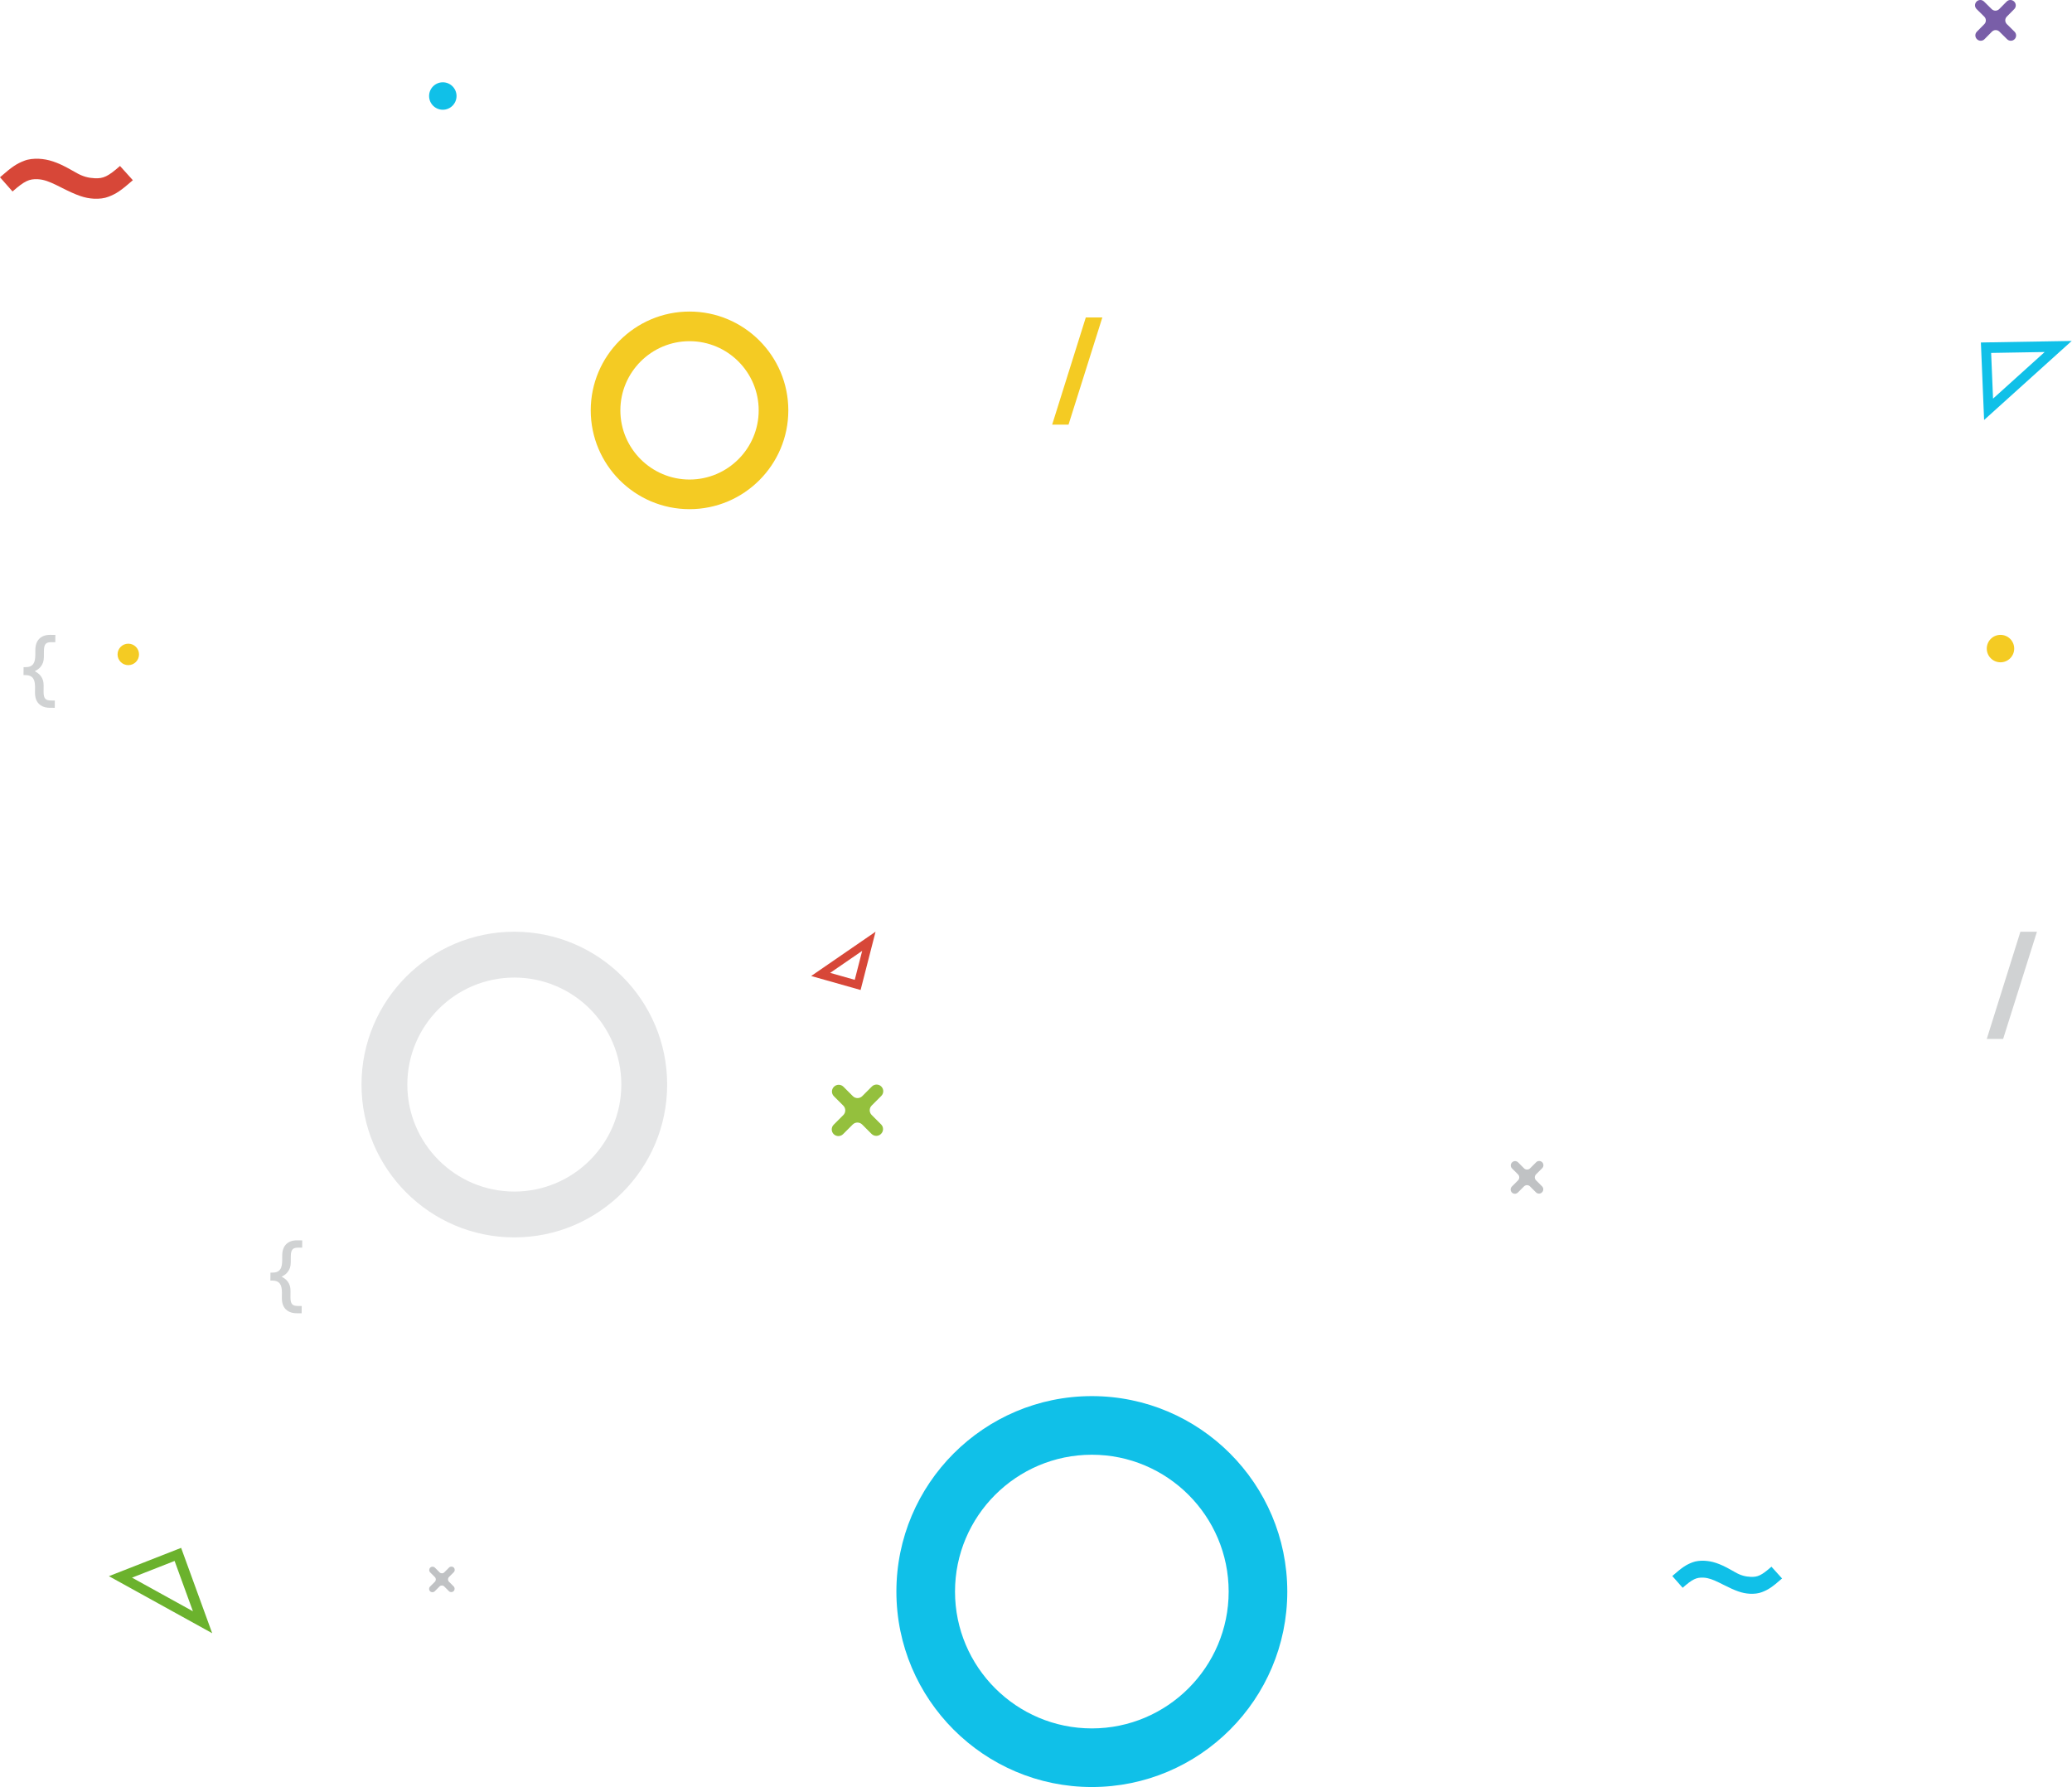 <svg width="705" height="608" viewBox="0 0 705 608" fill="none" xmlns="http://www.w3.org/2000/svg">
<path fill-rule="evenodd" clip-rule="evenodd" d="M524.683 403.623L522.644 401.584C522.08 401.021 522.081 400.108 522.644 399.545L524.729 397.461C525.291 396.898 525.29 395.985 524.729 395.423H524.729C524.166 394.859 523.252 394.859 522.69 395.423L520.605 397.507C520.042 398.069 519.13 398.069 518.567 397.507L516.528 395.469C515.965 394.905 515.053 394.905 514.49 395.469L514.466 395.491C513.905 396.055 513.905 396.967 514.467 397.53L516.505 399.568C517.069 400.132 517.069 401.044 516.505 401.607L514.421 403.691C513.859 404.255 513.859 405.167 514.421 405.73C514.985 406.293 515.898 406.293 516.461 405.73L518.544 403.645C519.108 403.083 520.02 403.083 520.583 403.645L522.62 405.685C523.184 406.247 524.097 406.247 524.661 405.685L524.682 405.661C525.245 405.099 525.245 404.185 524.683 403.623Z" fill="#C0C2C4"/>
<path fill-rule="evenodd" clip-rule="evenodd" d="M292.818 336.826L297.908 317L276 332.067L292.818 336.826ZM293.359 323.51L290.829 333.367L282.467 331L293.359 323.51Z" fill="#D74738"/>
<path fill-rule="evenodd" clip-rule="evenodd" d="M299.792 382.552L296.587 379.347C295.702 378.462 295.703 377.028 296.587 376.143L299.863 372.866C300.748 371.982 300.748 370.548 299.864 369.663H299.863C298.979 368.779 297.544 368.779 296.659 369.663L293.383 372.94C292.498 373.824 291.064 373.824 290.18 372.94L286.976 369.736C286.091 368.85 284.656 368.85 283.771 369.736L283.735 369.772C282.852 370.656 282.852 372.091 283.736 372.976L286.94 376.18C287.824 377.065 287.824 378.499 286.94 379.383L283.664 382.659C282.779 383.544 282.779 384.979 283.664 385.864C284.549 386.748 285.982 386.748 286.868 385.864L290.144 382.587C291.028 381.702 292.463 381.702 293.348 382.587L296.552 385.792C297.437 386.676 298.871 386.676 299.756 385.792L299.791 385.756C300.676 384.871 300.676 383.437 299.792 382.552Z" fill="#94C03D"/>
<path fill-rule="evenodd" clip-rule="evenodd" d="M682.761 0.534L680.229 3.094C679.53 3.801 678.391 3.807 677.684 3.108L675.067 0.52C674.36 -0.179 673.22 -0.173 672.522 0.534L672.521 0.535C671.822 1.241 671.827 2.381 672.535 3.08L675.153 5.668C675.859 6.367 675.865 7.507 675.166 8.214L672.635 10.773C671.936 11.48 671.943 12.62 672.649 13.319L672.678 13.348C673.385 14.046 674.525 14.04 675.223 13.333L677.755 10.774C678.454 10.066 679.594 10.06 680.3 10.759L682.917 13.347C683.624 14.046 684.764 14.04 685.463 13.332C686.162 12.626 686.156 11.486 685.449 10.787L682.832 8.2C682.124 7.5 682.118 6.36 682.818 5.654L685.349 3.094C686.048 2.387 686.041 1.247 685.334 0.548L685.306 0.519C684.599 -0.179 683.459 -0.173 682.761 0.534Z" fill="#795EA8"/>
<path fill-rule="evenodd" clip-rule="evenodd" d="M36.906 66.939C35.544 67.482 33.789 67.697 31.944 67.602C28.773 67.438 26.154 66.484 20.953 63.854L19.353 63.053C16.751 61.794 14.941 61.082 12.893 60.976C9.925 60.823 8.348 61.566 4.264 65.148L0 60.31C4.083 56.728 5.675 55.679 8.292 54.683C9.654 54.14 11.513 53.931 13.253 54.02C16.322 54.179 19.357 55.048 24.141 57.764L25.739 58.664C28.229 60.124 30.156 60.536 32.204 60.641C35.171 60.794 36.75 60.051 40.833 56.469L45.202 61.312C41.117 64.895 39.522 65.943 36.906 66.939Z" fill="#D74738"/>
<path fill-rule="evenodd" clip-rule="evenodd" d="M685.337 220.669C685.337 223.247 683.247 225.337 680.669 225.337C678.09 225.337 676 223.247 676 220.669C676 218.091 678.09 216 680.669 216C683.247 216 685.337 218.091 685.337 220.669Z" fill="#F4CB23"/>
<path fill-rule="evenodd" clip-rule="evenodd" d="M154.356 539.744L152.761 538.149C152.321 537.709 152.322 536.995 152.761 536.555L154.392 534.925C154.832 534.484 154.832 533.77 154.392 533.33C153.952 532.89 153.238 532.89 152.797 533.33L151.168 534.961C150.727 535.4 150.013 535.4 149.573 534.961L147.978 533.366C147.539 532.926 146.825 532.926 146.383 533.366L146.366 533.384C145.926 533.824 145.926 534.538 146.366 534.978L147.96 536.573C148.401 537.014 148.401 537.727 147.96 538.168L146.331 539.798C145.89 540.238 145.89 540.951 146.331 541.391C146.771 541.832 147.485 541.832 147.925 541.391L149.555 539.762C149.996 539.321 150.71 539.321 151.15 539.762L152.744 541.356C153.184 541.797 153.898 541.797 154.338 541.356L154.356 541.339C154.796 540.898 154.796 540.184 154.356 539.744Z" fill="#C0C2C4"/>
<path fill-rule="evenodd" clip-rule="evenodd" d="M234.613 173.234C216.076 173.234 201 158.158 201 139.62C201 121.082 216.076 106 234.613 106C253.151 106 268.227 121.082 268.227 139.62C268.227 158.158 253.151 173.234 234.613 173.234ZM234.613 116.082C221.638 116.082 211.08 126.64 211.08 139.62C211.08 152.594 221.638 163.152 234.613 163.152C247.589 163.152 258.145 152.594 258.145 139.62C258.145 126.64 247.589 116.082 234.613 116.082Z" fill="#F4CB23"/>
<path fill-rule="evenodd" clip-rule="evenodd" d="M371.5 608C334.826 608 305 578.177 305 541.507C305 504.836 334.826 475 371.5 475C408.174 475 438 504.836 438 541.507C438 578.177 408.174 608 371.5 608ZM371.5 494.944C345.832 494.944 324.943 515.831 324.943 541.507C324.943 567.172 345.832 588.057 371.5 588.057C397.169 588.057 418.054 567.172 418.054 541.507C418.054 515.831 397.169 494.944 371.5 494.944Z" fill="#10C0E8"/>
<path fill-rule="evenodd" clip-rule="evenodd" d="M175 421C146.323 421 123 397.68 123 369.005C123 340.33 146.323 317 175 317C203.677 317 227 340.33 227 369.005C227 397.68 203.677 421 175 421ZM175 332.596C154.928 332.596 138.593 348.929 138.593 369.005C138.593 389.075 154.928 405.405 175 405.405C195.072 405.405 211.403 389.075 211.403 369.005C211.403 348.929 195.072 332.596 175 332.596Z" fill="#E5E6E7"/>
<path fill-rule="evenodd" clip-rule="evenodd" d="M693.073 317L681.568 353.475H676L687.446 317H693.073Z" fill="#D0D2D3"/>
<path fill-rule="evenodd" clip-rule="evenodd" d="M47.303 222.651C47.303 224.668 45.668 226.302 43.652 226.302C41.634 226.302 40 224.668 40 222.651C40 220.634 41.634 219 43.652 219C45.668 219 47.303 220.634 47.303 222.651Z" fill="#F4CB23"/>
<path fill-rule="evenodd" clip-rule="evenodd" d="M102.656 444.345L101.31 444.334C100.873 444.329 100.489 444.282 100.175 444.191C99.887 444.108 99.65 443.971 99.451 443.772C99.247 443.571 99.092 443.283 98.989 442.916C98.88 442.519 98.826 442.016 98.831 441.419L98.847 439.262C98.853 438.549 98.775 437.934 98.613 437.433C98.45 436.929 98.207 436.454 97.889 436.019C97.596 435.623 97.22 435.259 96.771 434.935C96.475 434.721 96.164 434.529 95.843 434.363C96.166 434.204 96.48 434.019 96.785 433.808C97.247 433.488 97.628 433.128 97.918 432.74C98.24 432.312 98.49 431.842 98.662 431.341C98.831 430.842 98.921 430.228 98.926 429.514L98.944 427.356C98.948 426.763 99.01 426.262 99.127 425.864C99.234 425.498 99.394 425.214 99.601 425.019C99.809 424.822 100.052 424.688 100.341 424.609C100.656 424.522 101.036 424.48 101.471 424.484L102.815 424.495L102.837 422.015L101.056 422C99.52 421.989 98.291 422.424 97.398 423.295C96.502 424.17 96.041 425.457 96.026 427.122L96.012 428.958C96.008 429.502 95.952 430.055 95.847 430.604C95.752 431.115 95.568 431.557 95.302 431.918C95.04 432.273 94.708 432.534 94.287 432.715C93.855 432.9 93.306 432.991 92.653 432.985L92.023 432.983L92 435.682L92.632 435.685C93.294 435.692 93.836 435.792 94.26 435.983C94.672 436.166 95.009 436.44 95.262 436.798C95.525 437.167 95.696 437.6 95.787 438.123C95.884 438.669 95.928 439.223 95.924 439.768L95.91 441.605C95.896 443.271 96.337 444.565 97.219 445.453C97.981 446.224 99.008 446.669 100.273 446.781C100.463 446.797 100.657 446.808 100.857 446.809L102.635 446.824L102.656 444.345Z" fill="#D0D2D3"/>
<path fill-rule="evenodd" clip-rule="evenodd" d="M18.656 238.345L17.31 238.334C16.873 238.329 16.489 238.282 16.175 238.191C15.887 238.108 15.65 237.971 15.451 237.772C15.247 237.571 15.092 237.283 14.989 236.916C14.88 236.519 14.826 236.016 14.831 235.419L14.847 233.262C14.853 232.549 14.775 231.934 14.613 231.433C14.45 230.929 14.207 230.454 13.889 230.019C13.596 229.623 13.22 229.259 12.771 228.935C12.475 228.721 12.164 228.529 11.843 228.363C12.166 228.204 12.48 228.019 12.785 227.808C13.247 227.488 13.628 227.128 13.918 226.74C14.24 226.312 14.49 225.842 14.662 225.341C14.831 224.842 14.921 224.228 14.926 223.514L14.944 221.356C14.948 220.763 15.01 220.262 15.127 219.864C15.234 219.498 15.394 219.214 15.601 219.019C15.809 218.822 16.052 218.688 16.341 218.609C16.656 218.522 17.036 218.48 17.471 218.484L18.815 218.495L18.837 216.015L17.056 216C15.52 215.989 14.291 216.424 13.398 217.295C12.502 218.17 12.041 219.457 12.026 221.122L12.012 222.958C12.008 223.502 11.952 224.055 11.847 224.604C11.752 225.115 11.568 225.557 11.302 225.918C11.04 226.273 10.708 226.534 10.287 226.715C9.855 226.9 9.306 226.991 8.653 226.985L8.023 226.983L8 229.682L8.632 229.685C9.294 229.692 9.836 229.792 10.26 229.983C10.672 230.166 11.009 230.44 11.262 230.798C11.525 231.167 11.696 231.6 11.787 232.123C11.884 232.669 11.928 233.223 11.924 233.768L11.91 235.605C11.896 237.271 12.337 238.565 13.219 239.453C13.981 240.224 15.008 240.669 16.273 240.781C16.463 240.797 16.657 240.808 16.857 240.809L18.635 240.824L18.656 238.345Z" fill="#D0D2D3"/>
<path fill-rule="evenodd" clip-rule="evenodd" d="M674 116.525L704.899 116L675.093 142.893L674 116.525ZM695.708 119.765L677.486 120.077L678.135 135.624L695.708 119.765Z" fill="#10C0E8"/>
<path fill-rule="evenodd" clip-rule="evenodd" d="M61.629 526.629L72.198 555.669L37.057 536.258L61.629 526.629ZM65.642 548.207L59.407 531.082L44.921 536.764L65.642 548.207Z" fill="#6BB22D"/>
<path fill-rule="evenodd" clip-rule="evenodd" d="M375.073 108L363.568 144.474H358L369.447 108H375.073Z" fill="#F4CB23"/>
<path fill-rule="evenodd" clip-rule="evenodd" d="M599.494 541.691C598.368 542.139 596.918 542.316 595.393 542.239C592.773 542.102 590.609 541.315 586.311 539.141L584.991 538.48C582.84 537.439 581.346 536.85 579.652 536.763C577.2 536.636 575.898 537.251 572.522 540.211L569 536.213C572.373 533.253 573.688 532.386 575.851 531.564C576.976 531.116 578.513 530.942 579.95 531.016C582.486 531.147 584.994 531.866 588.947 534.109L590.266 534.853C592.324 536.059 593.917 536.399 595.608 536.487C598.059 536.613 599.365 536 602.738 533.04L606.348 537.042C602.973 540.003 601.655 540.868 599.494 541.691Z" fill="#10C0E8"/>
<path fill-rule="evenodd" clip-rule="evenodd" d="M155.337 32.669C155.337 35.247 153.247 37.337 150.669 37.337C148.09 37.337 146 35.247 146 32.669C146 30.09 148.09 28 150.669 28C153.247 28 155.337 30.09 155.337 32.669Z" fill="#10C0E8"/>
</svg>

